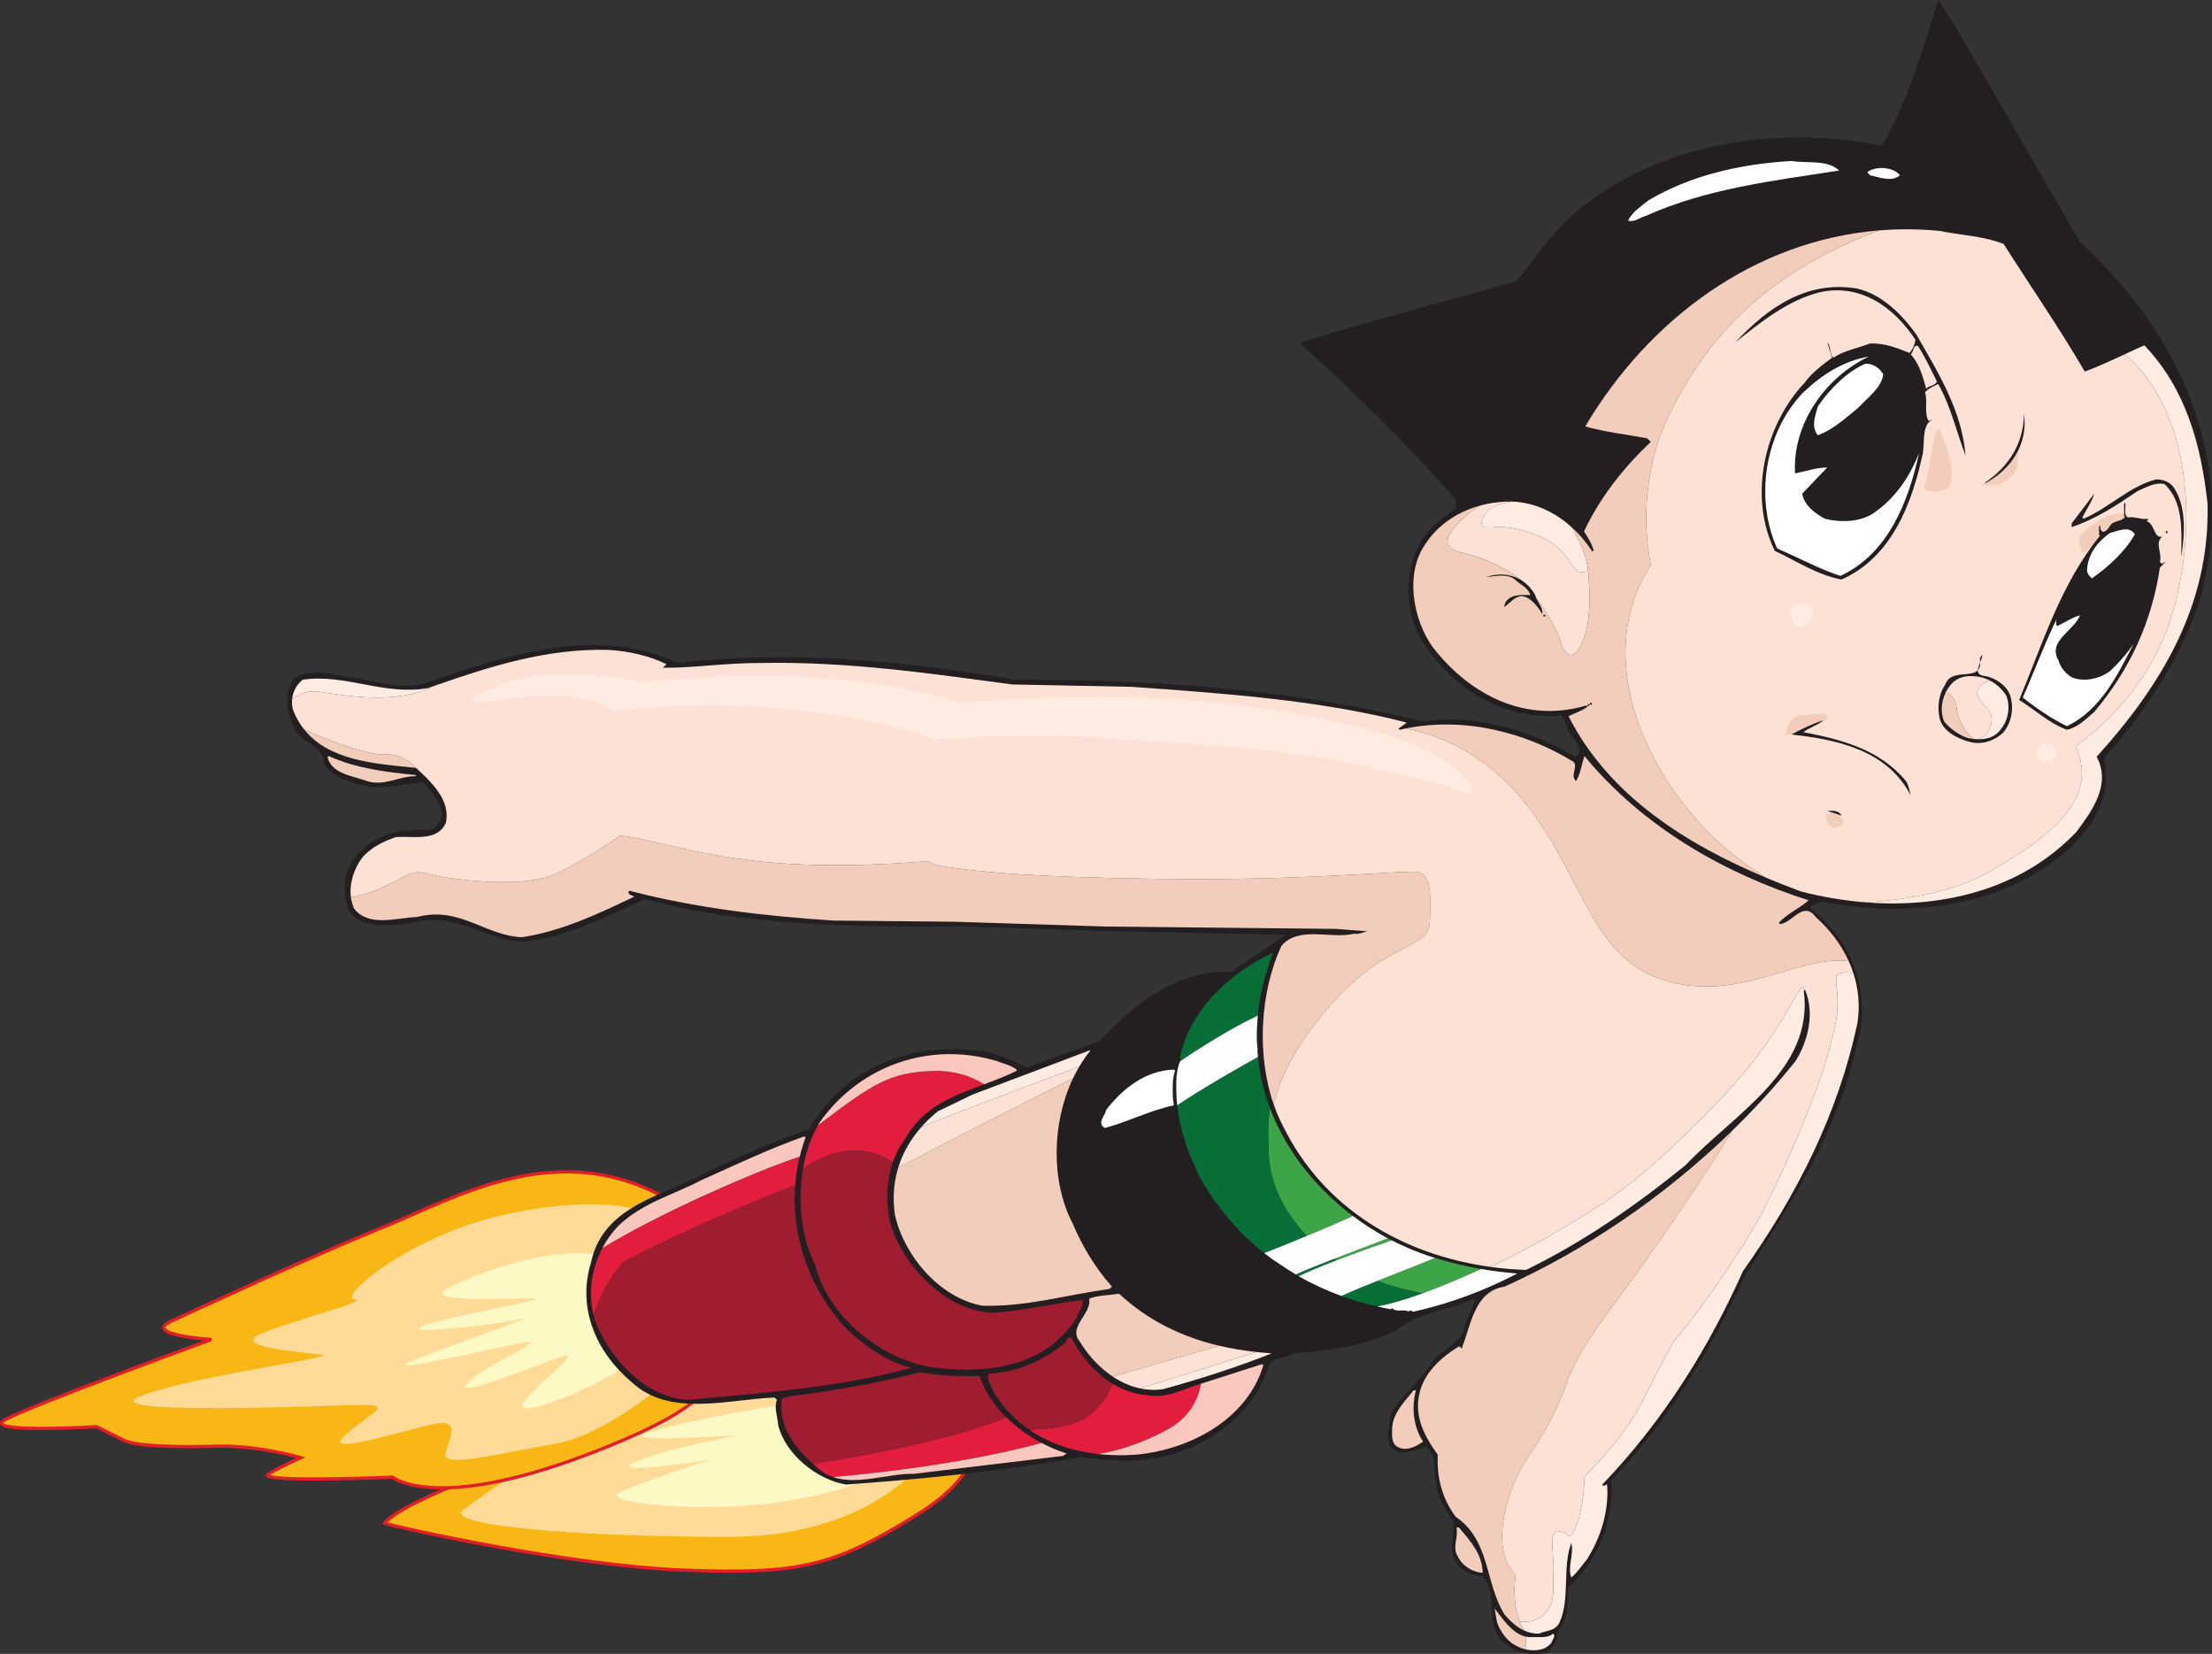 <?xml version="1.0" encoding="UTF-8"?>
<svg xmlns="http://www.w3.org/2000/svg" xmlns:xlink="http://www.w3.org/1999/xlink" width="341.98pt" height="255.65pt" viewBox="0 0 341.98 255.65" version="1.1">
<rect x="0" y="0" width="341.98" height="255.65" fill="#333333" stroke="none"/>
<defs>
<clipPath id="clip1">
  <path d="M 44 0 L 341.98 0 L 341.98 255.648 L 44 255.648 Z M 44 0 "/>
</clipPath>
<clipPath id="clip2">
  <path d="M 288 53 L 341.98 53 L 341.98 140 L 288 140 Z M 288 53 "/>
</clipPath>
<clipPath id="clip3">
  <path d="M 235 252 L 241 252 L 241 255.648 L 235 255.648 Z M 235 252 "/>
</clipPath>
</defs>
<g id="surface1">
<path style=" stroke:none;fill-rule:nonzero;fill:rgb(97.6%,71.799%,8.6%);fill-opacity:1;" d="M 149.73 221.598 C 149.73 221.598 153.812 226.738 141.395 234.367 C 128.98 241.992 123.84 243.41 105.75 242.699 C 87.66 241.992 60.883 235.961 59.465 235.43 C 59.465 235.43 60.707 233.477 70.281 229.578 C 70.281 229.578 58.93 229.93 58.754 226.207 C 58.754 226.207 139.977 179.211 145.297 213.438 C 145.297 213.438 149.199 220.711 149.73 221.598 "/>
<path style="fill:none;stroke-width:5.072;stroke-linecap:butt;stroke-linejoin:miter;stroke:rgb(88.599%,12.199%,14.899%);stroke-opacity:1;stroke-miterlimit:4;" d="M 1497.305 340.523 C 1497.305 340.523 1538.125 289.117 1413.945 212.828 C 1289.805 136.578 1238.398 122.398 1057.5 129.508 C 876.602 136.578 608.828 196.891 594.648 202.203 C 594.648 202.203 607.07 221.734 702.812 260.719 C 702.812 260.719 589.297 257.203 587.539 294.43 C 587.539 294.43 1399.766 764.391 1452.969 422.125 C 1452.969 422.125 1491.992 349.391 1497.305 340.523 Z M 1497.305 340.523 " transform="matrix(0.1,0,0,-0.1,0,255.65)"/>
<path style=" stroke:none;fill-rule:nonzero;fill:rgb(100%,85.899%,59.2%);fill-opacity:1;" d="M 144.059 224.258 C 144.059 224.258 136.074 237.559 112.668 237.559 C 89.258 237.559 67.977 235.785 71.699 233.301 C 75.426 230.816 108.055 205.637 125.789 211.664 C 143.523 217.695 144.059 220.711 144.059 224.258 "/>
<path style=" stroke:none;fill-rule:nonzero;fill:rgb(99.199%,97.6%,77.299%);fill-opacity:1;" d="M 136.965 226.207 C 136.965 226.207 135.898 229.578 122.422 231.883 C 108.941 234.188 94.035 232.238 95.465 230.996 C 96.895 229.754 109.652 225.676 109.652 225.676 C 109.652 225.676 93.336 228.16 98.125 226.031 C 102.914 223.902 114.262 221.773 114.973 221.773 C 115.684 221.773 94.141 223.191 100.211 221.418 C 106.281 219.645 128.098 214.855 133.414 217.164 C 138.734 219.469 138.383 224.078 136.965 226.207 "/>
<path style=" stroke:none;fill-rule:nonzero;fill:rgb(97.6%,71.799%,8.6%);fill-opacity:1;" d="M 109.477 212.551 C 109.477 212.551 112.844 216.629 89.969 225.145 C 67.09 233.656 60.707 228.336 60.707 228.336 C 60.707 228.336 39.07 229.223 41.551 227.805 C 44.035 226.387 46.52 225.32 46.52 225.32 C 46.52 225.32 39.957 223.371 33.57 223.547 C 27.188 223.723 20.98 223.547 19.207 222.66 C 17.434 221.773 14.949 220.531 14.949 220.531 C 14.949 220.531 -2.961 221.598 0.762 219.469 C 4.488 217.34 32.684 207.055 32.684 207.055 C 32.684 207.055 21.867 206.344 26.477 204.219 C 31.09 202.09 47.938 194.285 59.285 189.672 C 70.637 185.062 86.953 175.133 104.508 186.129 C 122.066 197.121 109.477 212.551 109.477 212.551 "/>
<path style="fill:none;stroke-width:5.072;stroke-linecap:butt;stroke-linejoin:miter;stroke:rgb(88.599%,12.199%,14.899%);stroke-opacity:1;stroke-miterlimit:4;" d="M 1094.766 430.992 C 1094.766 430.992 1128.438 390.211 899.688 305.055 C 670.898 219.938 607.07 273.141 607.07 273.141 C 607.07 273.141 390.703 264.273 415.508 278.453 C 440.352 292.633 465.195 303.297 465.195 303.297 C 465.195 303.297 399.57 322.789 335.703 321.031 C 271.875 319.273 209.805 321.031 192.07 329.898 C 174.336 338.766 149.492 351.188 149.492 351.188 C 149.492 351.188 -29.609 340.523 7.617 361.812 C 44.883 383.102 326.836 485.953 326.836 485.953 C 326.836 485.953 218.672 493.062 264.766 514.312 C 310.898 535.602 479.375 613.648 592.852 659.781 C 706.367 705.875 869.531 805.172 1045.078 695.211 C 1220.664 585.289 1094.766 430.992 1094.766 430.992 Z M 1094.766 430.992 " transform="matrix(0.1,0,0,-0.1,0,255.65)"/>
<path style=" stroke:none;fill-rule:nonzero;fill:rgb(100%,85.899%,59.2%);fill-opacity:1;" d="M 104.688 212.199 C 104.688 212.199 94.223 221.773 85.711 223.191 C 77.199 224.609 68.152 227.094 68.863 224.609 C 69.574 222.129 70.992 219.645 67.797 220 C 64.605 220.355 49.887 225.32 53.078 222.129 C 56.273 218.938 61.059 217.164 56.449 217.164 C 51.84 217.164 13.355 218.938 21.867 215.746 C 30.379 212.551 53.078 209.715 49.531 209.359 C 45.984 209.004 35.699 208.117 40.309 206.168 C 44.922 204.219 57.336 201.023 54.852 200.848 C 52.371 200.668 60.527 193.398 72.41 189.32 C 84.293 185.242 120.293 179.566 104.688 212.199 "/>
<path style=" stroke:none;fill-rule:nonzero;fill:rgb(99.199%,97.6%,77.299%);fill-opacity:1;" d="M 100.605 206.879 C 100.055 211.566 80.391 219.469 80.746 217.34 C 81.098 215.211 91.031 208.293 86.773 209.715 C 82.52 211.133 70.281 216.277 72.055 213.969 C 73.828 211.664 84.469 207.055 81.633 207.41 C 78.793 207.762 58.93 212.551 63.188 210.602 C 67.445 208.652 84.293 202.977 80.566 203.863 C 76.844 204.75 61.238 206.523 65.492 204.926 C 69.75 203.332 86.066 200.668 82.164 200.668 C 78.262 200.668 65.492 201.379 69.039 199.25 C 72.586 197.121 103.27 184.355 100.605 206.879 "/>
<g clip-path="url(#clip1)" clip-rule="nonzero">
<path style=" stroke:none;fill-rule:nonzero;fill:rgb(13.699%,12.199%,12.5%);fill-opacity:1;" d="M 321.57 37.418 L 302.402 4.242 L 299.637 0.004 C 297.297 7.727 294.977 15.449 290.977 22.488 C 274.055 19.301 256.398 22.137 243.605 32.809 C 239.754 36.055 237.359 40.055 234.391 43.5 L 210.43 50.137 L 201.215 52.898 L 201.215 53.27 C 209.492 60.715 217.543 68.77 224.992 77.047 L 225.176 78.52 C 223.828 79.625 222.301 80.344 221.121 81.836 C 217.195 86.094 216.844 92.988 219.277 98.059 C 223.773 106.02 232.18 111.438 241.395 110.59 C 241.91 111.125 242.004 111.824 242.316 112.434 C 242.555 114.035 245.395 115.512 243.605 117.039 C 236.656 112.984 228.676 110.312 220.016 111.512 C 200.09 106.59 178.785 105.004 156.797 105.062 C 140.281 102.242 122.219 100.379 104.816 102.48 C 92.062 96.398 77.137 101.648 65.191 105.797 C 61.855 106.387 58.629 105.594 55.605 104.875 C 52.27 104.656 48.273 102.793 45.285 105.062 C 44.031 107.105 44.254 109.98 45.285 112.066 C 46.059 114.922 50.207 115.086 50.078 118.148 C 51.605 120.23 54.039 120.895 56.344 121.465 C 59.461 122.109 62.371 121.098 65.375 120.91 C 66.758 122.402 68.102 123.898 68.324 125.887 C 68.305 126.922 67.457 127.953 66.48 128.285 C 61.93 128.027 57.836 128.91 54.871 132.523 C 53.047 134.809 52.914 138.125 53.949 140.816 C 56.066 143.637 60.344 143.156 63.531 142.66 C 70.113 140.855 74.703 144.965 80.488 145.609 C 87.531 144.965 93.504 141.777 99.656 138.973 C 114.828 143.066 131.801 143.359 148.5 143.215 L 172.645 143.949 L 198.816 144.504 C 196.109 146.293 193.16 148.316 190.34 150.219 C 182.211 149.941 175.613 154.805 170.066 160.906 L 162.277 163.738 C 160.93 164.215 159.781 164.648 158.836 165.02 C 158.727 165.012 158.617 164.996 158.508 164.977 C 157.059 164.109 155.652 163.531 154.406 163.141 C 152.852 162.598 152.219 162.453 150.895 162.383 C 140.355 161.184 130.383 165.238 125.094 174.547 C 119.766 176.316 114.699 178.637 109.609 181 C 103.121 184.758 93.227 186.102 91.363 195.191 C 89.188 202.176 92.176 209.031 97.629 213.621 C 103.512 219.113 112.375 216.332 119.746 216.016 L 120.117 216.387 C 119.617 217.676 120.246 218.965 120.301 220.258 C 121.406 224.809 126.348 228.754 130.809 229.473 C 143.137 228.586 155.301 227.352 167.117 225.234 C 170.379 225.637 173.883 226.023 177.254 225.602 C 185.402 224.68 193.898 219.113 196.238 210.855 C 197.086 209.77 198.781 209.973 199.926 209.199 C 205.547 208.867 210.945 207.961 215.773 205.695 C 219.297 202.746 223.977 202.598 227.941 200.719 L 228.125 200.902 C 227.441 202.691 226.504 204.352 226.098 206.25 C 224.824 207.945 222.504 209.051 221.121 210.855 C 219.629 213.914 215.773 216.016 214.855 219.336 C 214.816 220.828 213.969 223.094 215.59 224.129 C 217.156 224.977 218.965 224.18 220.383 223.574 C 221.012 224.055 221.25 224.68 221.672 225.234 C 221.785 226.539 221.824 227.879 222.008 229.16 C 222.035 229.391 222.078 229.637 222.133 229.891 C 222.266 230.562 222.453 231.211 222.734 231.828 C 223.148 232.836 223.773 233.941 224.691 235.098 C 224.926 236.949 224.086 239.113 224.805 240.898 C 225.617 242.633 227.406 243.57 229.23 243.664 C 231.848 246.594 229.195 251.699 232.914 254.168 C 234.539 255.609 236.844 255.902 239 255.461 C 240.254 254.777 240.879 253.504 240.844 252.145 C 242.539 250.336 242.207 247.699 242.5 245.324 C 247.164 240.973 249.43 235.297 249.137 228.734 C 258.391 219.223 264.637 208.148 269.965 196.848 C 277.242 185.641 284.32 174.344 287.105 161.277 C 289.465 153.203 286.109 145.168 279.73 140.266 C 280.305 139.84 280.949 139.602 281.574 139.344 C 293.961 141.758 307.562 140.484 317.332 133.262 C 322.676 129.352 326.844 123.859 325.258 117.227 C 331.855 109.871 337.016 101.926 340.004 93.078 C 346.16 71.957 337.387 51.812 321.57 37.418 "/>
</g>
<path style=" stroke:none;fill-rule:nonzero;fill:rgb(99.199%,88.199%,83.099%);fill-opacity:1;" d="M 240.672 84.48 C 238.215 82.398 233.863 81.453 231.969 81.453 C 230.078 81.453 227.996 82.211 229.699 79.371 C 230.328 78.32 231.992 77.789 233.84 77.535 C 233.777 77.531 233.715 77.527 233.652 77.523 C 232.008 77.52 230.352 77.73 228.766 78.168 C 227.02 79.266 225.461 80.672 224.59 81.828 C 222.887 84.102 224.023 85.047 226.672 85.613 C 229.32 86.184 232.535 87.695 234.809 89.398 C 237.078 91.102 240.672 96.969 241.242 99.047 C 241.809 101.129 242.941 102.266 244.27 99.996 C 245.594 97.723 245.973 94.316 245.594 88.832 C 245.578 88.59 245.551 88.348 245.516 88.109 C 245.254 88.32 244.965 88.453 244.648 88.453 C 243.133 88.453 243.133 86.562 240.672 84.48 "/>
<path style=" stroke:none;fill-rule:nonzero;fill:rgb(99.599%,92.499%,89%);fill-opacity:1;" d="M 233.84 77.535 C 231.992 77.789 230.328 78.32 229.699 79.371 C 227.996 82.211 230.078 81.453 231.969 81.453 C 233.863 81.453 238.215 82.398 240.672 84.48 C 243.133 86.562 243.133 88.453 244.648 88.453 C 244.965 88.453 245.254 88.32 245.516 88.109 C 245.18 85.555 244.043 83.211 242.977 81.488 C 240.441 79.199 237.293 77.672 233.84 77.535 "/>
<path style=" stroke:none;fill-rule:nonzero;fill:rgb(95.299%,80.399%,73.7%);fill-opacity:1;" d="M 262.434 126.863 C 251.836 114.941 247.484 99.047 255.242 87.316 C 255.242 87.316 252.215 75.395 258.461 63.285 C 263.613 53.289 271.738 42.645 290.492 35.617 C 271.344 37.188 254.988 49.215 245.082 65.914 C 248.16 66.797 251.477 67.148 254.664 67.758 L 255.219 68.309 C 250.867 72.383 247.273 77.082 244.898 82.133 C 245.469 83.094 246.113 83.996 246.371 85.082 L 246.188 85.266 C 245.285 83.879 244.203 82.594 242.977 81.488 C 244.145 83.371 245.398 86 245.594 88.832 C 245.973 94.316 245.594 97.723 244.27 99.996 C 242.941 102.266 241.809 101.129 241.242 99.047 C 240.672 96.969 237.078 91.102 234.809 89.398 C 232.535 87.695 229.32 86.184 226.672 85.613 C 224.023 85.047 222.887 84.102 224.59 81.828 C 225.461 80.672 227.02 79.266 228.766 78.168 C 225.344 79.113 222.238 81.121 220.199 84.344 C 217.195 88.934 218.523 95.848 221.488 100.012 C 227.258 107.457 235.848 111.844 245.266 109.043 L 245.449 109.227 C 244.547 109.91 243.477 110.203 242.5 110.703 C 248.758 123.105 260.969 130.605 273.004 135.656 C 269.422 133.426 265.703 130.539 262.434 126.863 "/>
<path style=" stroke:none;fill-rule:nonzero;fill:rgb(99.199%,88.199%,83.099%);fill-opacity:1;" d="M 320.898 115.32 C 320.898 115.32 330.93 108.887 335.281 96.59 C 339.277 85.293 340.238 64.898 328.496 54.758 C 326.457 55.707 324.418 56.656 322.309 57.438 C 318.422 50.746 313.941 44.293 309.773 37.715 C 306.699 36.48 303.141 36.367 299.82 35.688 C 296.652 35.383 293.535 35.367 290.492 35.617 C 271.738 42.645 263.613 53.289 258.461 63.285 C 252.215 75.395 255.242 87.316 255.242 87.316 C 247.484 99.047 251.836 114.941 262.434 126.863 C 265.703 130.539 269.422 133.426 273.004 135.656 C 274.828 136.426 276.648 137.133 278.441 137.797 C 281.75 138.656 285.176 139.234 288.617 139.496 C 294.707 139.074 302.07 137.879 307.465 134.809 C 318.441 128.566 324.305 122.891 320.898 115.32 "/>
<g clip-path="url(#clip2)" clip-rule="nonzero">
<path style=" stroke:none;fill-rule:nonzero;fill:rgb(99.599%,92.499%,89%);fill-opacity:1;" d="M 341.293 77.895 C 340.316 68.789 337.938 60.09 331.523 53.379 C 330.508 53.824 329.5 54.289 328.496 54.758 C 340.238 64.898 339.277 85.293 335.281 96.59 C 330.93 108.887 320.898 115.32 320.898 115.32 C 324.305 122.891 318.441 128.566 307.465 134.809 C 302.07 137.879 294.707 139.074 288.617 139.496 C 300.531 140.391 312.668 137.402 321.02 128.578 C 323.469 125.301 326.418 121.281 324.152 116.969 C 334.289 105.762 341.66 93.434 341.293 77.895 "/>
</g>
<path style=" stroke:none;fill-rule:nonzero;fill:rgb(95.299%,80.399%,73.7%);fill-opacity:1;" d="M 300.32 67.445 C 299.848 65.555 299.27 66.395 298.875 68.496 C 298.484 70.594 298.09 72.957 297.828 74.137 C 297.566 75.316 296.777 75.973 299.008 75.973 C 301.238 75.973 301.895 74.926 301.762 72.695 C 301.633 70.465 300.453 67.969 300.32 67.445 "/>
<path style=" stroke:none;fill-rule:nonzero;fill:rgb(95.299%,80.399%,73.7%);fill-opacity:1;" d="M 311.867 69.02 C 311.867 69.02 312.523 72.168 311.078 73.48 C 309.637 74.793 309.637 75.055 306.355 75.055 C 306.355 75.055 310.688 71.645 311.867 69.02 "/>
<path style=" stroke:none;fill-rule:nonzero;fill:rgb(95.299%,80.399%,73.7%);fill-opacity:1;" d="M 324.594 83.715 C 324.594 83.715 321.969 85.945 321.84 85.289 C 321.707 84.633 321.312 83.715 321.445 83.059 C 321.578 82.402 328.398 76.5 329.711 81.09 C 331.023 85.684 325.383 82.535 324.594 83.715 "/>
<path style=" stroke:none;fill-rule:nonzero;fill:rgb(95.299%,80.399%,73.7%);fill-opacity:1;" d="M 277.621 113.5 L 276.047 113.633 C 276.047 113.633 276.176 110.48 278.934 110.48 C 281.688 110.48 282.605 109.828 282.477 111.141 L 277.621 113.5 "/>
<path style=" stroke:none;fill-rule:nonzero;fill:rgb(95.299%,80.399%,73.7%);fill-opacity:1;" d="M 283.789 125.703 C 283.039 125.453 281.949 125.836 282.344 126.883 C 282.738 127.934 283.656 128.195 284.574 127.672 C 285.492 127.148 284.574 125.965 283.789 125.703 "/>
<path style=" stroke:none;fill-rule:nonzero;fill:rgb(99.599%,92.499%,89%);fill-opacity:1;" d="M 278.672 93.293 C 276.973 93.113 276.441 94.082 276.832 95.395 C 277.227 96.703 278.016 96.969 279.062 96.703 C 280.113 96.441 281.164 93.555 278.672 93.293 "/>
<path style=" stroke:none;fill-rule:nonzero;fill:rgb(99.599%,92.499%,89%);fill-opacity:1;" d="M 317.902 116.387 C 317.902 117.184 317.227 117.832 316.395 117.832 C 315.559 117.832 314.883 117.184 314.883 116.387 C 314.883 115.59 315.559 114.945 316.395 114.945 C 317.227 114.945 317.902 115.59 317.902 116.387 "/>
<path style=" stroke:none;fill-rule:nonzero;fill:rgb(100%,100%,100%);fill-opacity:1;" d="M 284.34 26.359 C 274.074 27.945 263.68 29.195 254.48 33.363 C 253.559 33.602 252.637 34.414 251.715 34.102 C 252.324 32.754 253.762 31.871 254.852 30.969 C 261.449 27.078 268.949 25.363 276.969 24.883 C 279.457 25.289 282.551 24.645 284.34 26.359 "/>
<path style=" stroke:none;fill-rule:nonzero;fill:rgb(100%,100%,100%);fill-opacity:1;" d="M 293.738 27.098 C 292.434 28.203 290.551 27.371 289.133 27.098 C 289.004 26.91 288.691 26.801 288.762 26.543 C 290.203 25.621 292.707 25.805 293.738 27.098 "/>
<path style=" stroke:none;fill-rule:nonzero;fill:rgb(13.699%,12.199%,12.5%);fill-opacity:1;" d="M 289.316 51.426 L 289.133 52.715 L 289.316 51.426 "/>
<path style=" stroke:none;fill-rule:nonzero;fill:rgb(13.699%,12.199%,12.5%);fill-opacity:1;" d="M 298.773 64.859 L 299.27 64.695 C 299.086 64.734 298.922 64.793 298.773 64.859 "/>
<path style=" stroke:none;fill-rule:nonzero;fill:rgb(13.699%,12.199%,12.5%);fill-opacity:1;" d="M 295.398 54.742 C 295.934 54.395 295.637 53.344 296.504 53.453 C 297.664 55.223 298.516 57.121 299.453 58.98 C 299.066 59.738 298.273 59.516 297.793 60.09 C 297.277 58.188 296.742 56.289 295.398 54.742 Z M 299.637 59.352 C 301.609 62.797 302.457 66.723 303.879 70.41 C 303.289 63.406 299.676 57.656 296.32 51.793 C 294.07 48.566 290.828 45.434 287.105 44.605 C 279.383 43.297 273.336 47.5 268.305 52.898 C 272.266 49.746 276.469 46.375 281.391 45.16 C 287.641 43.812 292.801 47.445 296.137 52.531 C 296.008 53.285 295.73 53.969 295.215 54.559 C 293.297 53.785 291.398 53.027 289.133 53.086 C 287.234 53.82 285.152 54.172 283.418 55.297 C 282.828 54.613 283.086 53.582 282.496 52.898 C 282.734 53.691 282.996 54.504 283.234 55.297 C 281.742 56.383 280.027 57.711 278.996 59.164 C 272.691 65.84 270.297 76.844 274.387 85.152 C 277.777 86.738 280.949 88.879 284.707 89.578 C 292.539 86.094 295.602 77.727 297.242 70.227 C 297.617 68.426 297.035 65.672 298.773 64.859 L 298.164 65.062 C 297.426 63.812 298.07 62.004 297.609 60.641 C 298.184 59.977 298.938 59.699 299.637 59.352 "/>
<path style=" stroke:none;fill-rule:nonzero;fill:rgb(100%,100%,100%);fill-opacity:1;" d="M 288.949 55.113 C 282.184 58.281 277.059 65.617 277.52 73.176 C 279.18 72.859 280.727 72.289 282.496 72.254 L 278.625 76.309 C 278.922 78.113 280.617 79.367 282.129 80.18 C 284.836 80.859 288.102 80.695 290.238 78.887 C 293.445 76.527 295.438 73.191 296.688 70.039 C 295.086 77.379 292.008 85.559 284.523 89.023 C 281.152 87.902 278.02 86.188 274.754 84.785 C 271.234 77.008 272.84 66.762 278.809 60.641 C 281.777 57.82 285.078 55.773 288.949 55.113 "/>
<path style=" stroke:none;fill-rule:nonzero;fill:rgb(100%,100%,100%);fill-opacity:1;" d="M 291.16 57.879 C 290.848 59.996 288.781 61.395 287.289 63.035 C 285.281 64.641 283.363 66.465 281.023 67.277 C 279.973 65.82 280.637 64.402 281.023 62.852 C 282.809 60.199 285.539 57.453 288.395 56.219 C 289.555 56.18 290.59 56.844 291.16 57.879 "/>
<path style=" stroke:none;fill-rule:nonzero;fill:rgb(13.699%,12.199%,12.5%);fill-opacity:1;" d="M 307.012 74.648 L 306.824 74.648 C 310.66 72.141 312.891 68.348 312.91 63.961 C 313.57 68.602 310.938 72.547 307.012 74.648 "/>
<path style=" stroke:none;fill-rule:nonzero;fill:rgb(13.699%,12.199%,12.5%);fill-opacity:1;" d="M 336.316 75.754 C 338.012 78.629 337.754 82.738 337.238 86.074 C 337.258 81.965 337.625 77.711 334.656 74.832 C 333.164 74.484 331.746 75.367 330.418 75.938 C 327.191 78.133 323.93 80.27 320.281 81.469 L 320.281 80.914 L 323.781 76.309 C 323.379 77.617 322.547 78.758 321.941 79.992 L 322.125 80.18 C 326.031 78.535 329.219 75.145 333.367 74.098 C 334.566 74.113 335.746 74.594 336.316 75.754 "/>
<path style=" stroke:none;fill-rule:nonzero;fill:rgb(13.699%,12.199%,12.5%);fill-opacity:1;" d="M 328.941 79.992 C 330.105 79.773 331.137 80.398 332.078 80.18 C 332.133 80.344 332.004 80.438 331.895 80.547 C 333.238 81.117 332.941 83.258 334.289 82.941 C 333.055 83.992 334.324 85.41 333.922 86.812 C 334.215 87.402 334.492 86.926 334.84 86.812 L 333.922 87.734 C 332.684 96.066 329.312 103.492 323.781 110.035 C 322.457 111.16 321.203 112.469 319.543 112.801 C 316.852 111.809 314.621 109.742 312.172 108.195 C 315.801 99.477 318.586 90.262 324.703 82.758 L 324.52 82.758 L 324.52 81.285 L 324.703 81.285 C 324.668 81.672 324.742 81.984 325.074 82.203 C 326.051 82.188 326.031 80.953 326.914 80.73 C 327.469 80.418 328.188 80.512 328.574 79.809 L 328.391 79.809 L 328.391 77.781 L 328.574 77.781 C 328.703 78.52 328.262 79.477 328.941 79.992 "/>
<path style=" stroke:none;fill-rule:nonzero;fill:rgb(100%,100%,100%);fill-opacity:1;" d="M 330.051 82.574 C 328.629 85.172 325.867 87.715 323.414 89.395 C 323.102 89.098 322.531 88.582 322.676 87.922 C 322.844 85.652 324.262 83.754 326.18 82.391 C 327.34 82.133 329.109 81.156 330.051 82.574 "/>
<path style=" stroke:none;fill-rule:nonzero;fill:rgb(13.699%,12.199%,12.5%);fill-opacity:1;" d="M 334.84 82.391 L 335.117 82.391 L 335.117 82.113 L 334.84 82.113 L 334.84 82.391 "/>
<path style=" stroke:none;fill-rule:nonzero;fill:rgb(13.699%,12.199%,12.5%);fill-opacity:1;" d="M 237.34 91.973 C 237.562 93.023 238.559 93.742 238.445 94.922 C 237.781 93.836 236.676 92.285 235.312 92.156 C 234.152 92.121 233.359 93.375 232.547 93.816 C 232.492 94.223 232.602 93.117 232.914 92.895 C 233.801 91.77 235.48 91.992 236.602 91.973 C 236.16 90.723 235.129 90.465 234.207 89.578 C 233.082 88.621 231.148 89.062 229.781 89.211 C 232.66 88.176 235.773 89.137 237.34 91.973 "/>
<path style=" stroke:none;fill-rule:nonzero;fill:rgb(100%,100%,100%);fill-opacity:1;" d="M 321.57 95.105 C 320.668 97.523 316.484 99.051 318.254 102.109 C 318.547 103.145 319.324 104.102 320.281 104.691 C 322.254 105.484 324.559 104.914 326.18 103.77 C 327.617 102.426 328.832 101.023 329.863 99.531 C 327.449 104.195 324.816 109.742 319.543 112.25 C 317.148 111.07 314.898 109.539 312.723 107.824 C 314.551 103.715 316.133 99.363 318.07 95.477 C 317.848 95.77 317.902 96.195 317.887 96.582 L 318.07 96.766 C 319.23 96.215 320.336 95.457 321.57 95.105 "/>
<path style=" stroke:none;fill-rule:nonzero;fill:rgb(13.699%,12.199%,12.5%);fill-opacity:1;" d="M 238.629 95.289 L 238.906 95.289 L 238.906 95.016 L 238.629 95.016 L 238.629 95.289 "/>
<path style=" stroke:none;fill-rule:nonzero;fill:rgb(13.699%,12.199%,12.5%);fill-opacity:1;" d="M 307.012 104.508 C 308.484 104.84 310.016 105.797 310.695 107.273 C 311.453 109.316 311.027 111.77 309.59 113.355 C 308.191 114.535 306.348 115.215 304.43 114.645 C 302.57 114.164 300.172 112.949 299.82 110.773 C 299.508 109.098 299.785 107.18 300.742 105.797 C 301.848 102.793 306.754 105.852 306.09 101.742 L 306.457 101.191 C 306.531 102.332 304.559 104.359 307.012 104.508 "/>
<path style=" stroke:none;fill-rule:nonzero;fill:rgb(13.699%,12.199%,12.5%);fill-opacity:1;" d="M 245.816 108.93 L 246.094 108.93 L 246.094 108.652 L 245.816 108.652 L 245.816 108.93 "/>
<path style=" stroke:none;fill-rule:nonzero;fill:rgb(13.699%,12.199%,12.5%);fill-opacity:1;" d="M 245.449 109.113 L 245.727 109.113 L 245.727 108.84 L 245.449 108.84 L 245.449 109.113 "/>
<path style=" stroke:none;fill-rule:nonzero;fill:rgb(13.699%,12.199%,12.5%);fill-opacity:1;" d="M 278.809 113.172 C 284.672 114.312 290.551 115.789 294.66 120.727 C 295.086 121.391 295.195 122.184 295.398 122.938 C 291.805 115.988 284.082 114.312 276.969 113.539 C 278.426 112.727 280.211 111.859 281.945 111.328 C 280.984 112.137 279.66 112.469 278.809 113.172 "/>
<path style=" stroke:none;fill-rule:nonzero;fill:rgb(95.299%,80.399%,73.7%);fill-opacity:1;" d="M 64.27 119.805 L 64.27 119.988 C 61.633 119.953 59.461 121.594 56.715 120.727 C 54.52 119.914 51.293 119.641 50.629 117.039 L 50.816 116.855 C 54.926 118.754 59.57 119.324 64.27 119.805 "/>
<path style=" stroke:none;fill-rule:nonzero;fill:rgb(13.699%,12.199%,12.5%);fill-opacity:1;" d="M 284.707 126.07 L 282.496 125.336 C 283.344 125.281 284.359 125.297 284.707 126.07 "/>
<path style=" stroke:none;fill-rule:nonzero;fill:rgb(100%,100%,100%);fill-opacity:1;" d="M 181.676 165.516 C 181.234 166.844 181.309 167.691 181.309 169.203 C 181.32 169.941 181.469 170.613 181.492 170.859 C 177.77 171.633 174.453 173.387 170.805 174.363 C 169.512 173.57 170.875 172.5 170.988 171.598 C 173.621 168.168 177.18 165.461 181.492 165.332 L 181.676 165.516 "/>
<path style=" stroke:none;fill-rule:nonzero;fill:rgb(95.299%,80.399%,73.7%);fill-opacity:1;" d="M 218.91 214.91 C 218.172 217.547 218.539 220.645 220.016 222.836 C 218.891 223.629 217.305 224.441 215.961 223.574 C 215.168 223.094 215.188 221.969 215.223 220.992 C 215.223 218.504 217.156 216.664 218.539 214.91 L 218.91 214.91 "/>
<path style=" stroke:none;fill-rule:nonzero;fill:rgb(95.299%,80.399%,73.7%);fill-opacity:1;" d="M 225.543 236.105 C 227.367 238.207 229.176 240.293 229.23 243.113 C 227.625 243.035 226.059 242.043 225.359 240.531 C 224.477 239.168 225.508 237.691 225.176 236.105 L 225.543 236.105 "/>
<path style=" stroke:none;fill-rule:nonzero;fill:rgb(97.6%,78%,74.5%);fill-opacity:1;" d="M 124.539 175.836 L 124.355 175.652 C 118.883 177.586 113.629 180.094 108.32 182.473 C 104.043 184.723 99.344 185.898 95.602 189.477 C 94.609 190.508 93.77 191.688 93.105 192.965 C 102.426 187.266 117.434 180.836 123.629 178.809 C 123.875 177.809 124.176 176.816 124.539 175.836 "/>
<path style=" stroke:none;fill-rule:nonzero;fill:rgb(89%,11.4%,23.9%);fill-opacity:1;" d="M 122.938 183.207 C 123.051 181.73 123.273 180.262 123.629 178.809 C 117.434 180.836 102.426 187.266 93.105 192.965 C 91.441 196.152 90.891 199.93 91.805 203.418 C 92.637 200.703 94.055 197.465 96.457 195.066 C 96.457 195.066 104.758 190.363 122.938 183.207 "/>
<path style=" stroke:none;fill-rule:nonzero;fill:rgb(62.399%,10.999%,19.199%);fill-opacity:1;" d="M 131.176 205.695 C 125.434 199.84 122.312 191.488 122.938 183.207 C 104.758 190.363 96.457 195.066 96.457 195.066 C 94.055 197.465 92.637 200.703 91.805 203.418 C 91.977 204.066 92.195 204.707 92.469 205.328 C 95.07 210.746 100.008 215.98 106.293 216.387 C 118.07 215.281 129.961 214.453 140.945 211.41 C 137.238 210.582 134.016 208.219 131.176 205.695 "/>
<path style=" stroke:none;fill-rule:nonzero;fill:rgb(89%,11.4%,23.9%);fill-opacity:1;" d="M 138.027 179.668 C 138.465 178.391 139.066 177.207 139.84 176.207 C 142.574 171.098 147.41 169.367 152.16 167.602 C 150.012 166.25 147.324 165.441 144.285 165.539 C 137.484 165.754 134.914 167.543 126.453 173.945 C 125.324 175.922 124.555 178.23 124.137 180.66 C 130.742 176.168 135.598 178.023 138.027 179.668 "/>
<path style=" stroke:none;fill-rule:nonzero;fill:rgb(62.399%,10.999%,19.199%);fill-opacity:1;" d="M 167.301 200.902 C 162.746 201.586 158.324 202.523 153.66 202.93 C 147.23 202.766 141.461 197.457 138.73 191.871 C 136.926 188.453 136.691 183.598 138.027 179.668 C 135.598 178.023 130.742 176.168 124.137 180.66 C 123.266 185.734 123.918 191.34 126.016 195.559 C 128.023 203.316 135.691 209.695 143.34 211.227 C 152.02 212.551 161.734 211.52 166.562 203.484 C 166.805 202.617 167.613 201.77 167.301 200.902 "/>
<path style=" stroke:none;fill-rule:nonzero;fill:rgb(97.6%,78%,74.5%);fill-opacity:1;" d="M 152.16 167.602 C 153.871 166.965 155.574 166.32 157.164 165.516 L 157.164 165.332 C 156.297 164.629 155.191 164.465 154.215 164.039 C 143.84 160.906 133.055 164.609 126.75 173.441 C 126.648 173.605 126.551 173.777 126.453 173.945 C 134.914 167.543 137.484 165.754 144.285 165.539 C 147.324 165.441 150.012 166.25 152.16 167.602 "/>
<path style=" stroke:none;fill-rule:nonzero;fill:rgb(99.599%,92.499%,89%);fill-opacity:1;" d="M 168.59 162.379 L 168.406 162.379 L 150.344 169.195 L 145 171.777 C 144.07 172.527 143.223 173.332 142.465 174.188 C 151.035 170.73 162.844 166.355 166.848 164.883 C 167.371 163.996 167.953 163.152 168.59 162.379 "/>
<path style=" stroke:none;fill-rule:nonzero;fill:rgb(95.299%,80.399%,73.7%);fill-opacity:1;" d="M 165.824 189.102 C 162.441 182.57 162.621 173.578 165.871 166.715 C 160.594 169.262 143.605 178.008 138.879 180.445 C 138.172 182.727 137.973 185.199 138.363 187.812 C 139.766 194.098 145.258 200.602 151.816 201.82 C 158.621 202.059 164.961 200.105 171.539 199.238 L 171.906 198.871 C 169.328 195.996 167.301 192.586 165.824 189.102 "/>
<path style=" stroke:none;fill-rule:nonzero;fill:rgb(99.199%,88.199%,83.099%);fill-opacity:1;" d="M 166.848 164.883 C 162.844 166.355 151.035 170.73 142.465 174.188 C 140.809 176.055 139.59 178.156 138.879 180.445 C 143.605 178.008 160.594 169.262 165.871 166.715 C 166.168 166.086 166.496 165.473 166.848 164.883 "/>
<path style=" stroke:none;fill-rule:nonzero;fill:rgb(99.599%,92.499%,89%);fill-opacity:1;" d="M 194.246 208.988 L 176.262 214.613 C 177.414 214.855 178.609 214.91 179.836 214.723 C 185.531 213.156 191.297 211.312 196.605 209.191 C 195.812 209.141 195.027 209.07 194.246 208.988 "/>
<path style=" stroke:none;fill-rule:nonzero;fill:rgb(95.299%,80.399%,73.7%);fill-opacity:1;" d="M 173.016 199.977 C 171.484 200.215 169.824 200.199 168.406 200.715 L 168.406 201.453 C 168.109 203.496 165.219 205.379 166.934 207.348 C 168.156 209.41 169.918 211.375 172.016 212.773 L 188.512 208.023 C 182.789 206.676 177.547 204.18 173.016 199.977 "/>
<path style=" stroke:none;fill-rule:nonzero;fill:rgb(99.199%,88.199%,83.099%);fill-opacity:1;" d="M 188.512 208.023 L 172.016 212.773 C 173.316 213.641 174.75 214.293 176.262 214.613 L 194.246 208.988 C 192.289 208.773 190.375 208.461 188.512 208.023 "/>
<path style=" stroke:none;fill-rule:nonzero;fill:rgb(89%,11.4%,23.9%);fill-opacity:1;" d="M 185.664 213.891 L 185.363 213.984 C 182.746 214.758 180.441 216.234 177.254 215.645 C 175.355 215.5 173.578 214.852 171.98 213.871 C 171.457 215.375 170.445 217.035 168.594 218.613 C 166.176 220.672 161.297 220.961 159.109 220.98 C 162.223 223.129 165.902 224.328 169.781 224.758 C 172.855 224.262 176.926 222.988 180.711 220.848 C 184.324 218.805 185.367 215.719 185.664 213.891 "/>
<path style=" stroke:none;fill-rule:nonzero;fill:rgb(62.399%,10.999%,19.199%);fill-opacity:1;" d="M 171.98 213.871 C 169.277 212.207 167.078 209.586 165.641 206.797 C 164.961 206.539 164.996 207.203 164.719 207.535 C 161.402 210.242 157.422 212.105 152.926 212.328 C 152.277 213.082 153.293 214.039 153.477 214.906 C 154.98 217.457 156.902 219.457 159.109 220.98 C 161.297 220.961 166.176 220.672 168.594 218.613 C 170.445 217.035 171.457 215.375 171.98 213.871 "/>
<path style=" stroke:none;fill-rule:nonzero;fill:rgb(97.6%,78%,74.5%);fill-opacity:1;" d="M 195.133 210.852 L 185.664 213.891 C 185.367 215.719 184.324 218.805 180.711 220.848 C 176.926 222.988 172.855 224.262 169.781 224.758 C 171.688 224.969 173.637 224.996 175.594 224.859 C 183.777 224.121 192.789 219.516 195.316 211.035 L 195.133 210.852 "/>
<path style=" stroke:none;fill-rule:nonzero;fill:rgb(62.399%,10.999%,19.199%);fill-opacity:1;" d="M 151.449 212.695 C 148.262 212.785 145.203 212.602 142.234 212.141 C 136.574 213.523 130.789 214.629 124.91 215.461 C 123.562 215.699 122.09 215.68 120.855 216.195 C 120.312 220.426 122.805 223.711 125.719 226.285 C 130.477 225.539 146.531 222.84 155.609 219.121 C 153.742 217.289 152.25 215.121 151.449 212.695 "/>
<path style=" stroke:none;fill-rule:nonzero;fill:rgb(89%,11.4%,23.9%);fill-opacity:1;" d="M 155.609 219.121 C 146.531 222.84 130.477 225.539 125.719 226.285 C 125.879 226.426 126.039 226.566 126.199 226.703 C 126.988 227.48 127.863 227.992 128.793 228.312 C 147.738 226.641 159.188 223.566 161.031 223.043 C 159.078 222.012 157.207 220.691 155.609 219.121 "/>
<path style=" stroke:none;fill-rule:nonzero;fill:rgb(97.6%,78%,74.5%);fill-opacity:1;" d="M 161.031 223.043 C 159.188 223.566 147.738 226.641 128.793 228.312 C 132.598 229.621 137.359 227.734 141.312 227.809 L 164.352 225.043 L 164.902 224.676 C 163.617 224.266 162.309 223.715 161.031 223.043 "/>
<path style=" stroke:none;fill-rule:nonzero;fill:rgb(3.499%,43.1%,21.999%);fill-opacity:1;" d="M 196.789 147.27 C 190.102 150.418 183.945 156.078 182.414 163.488 L 182.598 163.672 C 182.539 163.797 182.488 163.922 182.438 164.047 C 184.996 162.32 190.055 159.043 194.461 156.984 C 194.742 153.574 195.672 150.332 196.789 147.27 "/>
<path style=" stroke:none;fill-rule:nonzero;fill:rgb(23.9%,64.699%,28.2%);fill-opacity:1;" d="M 217.848 199.461 C 218.574 199.621 219.27 199.773 219.93 199.922 C 222.434 199.012 225.402 197.785 228.965 196.152 C 226.539 195.734 224.18 195.164 221.875 194.445 C 219.457 195.434 216.074 196.734 212.922 197.996 C 214.473 198.582 216.113 199.078 217.848 199.461 "/>
<path style=" stroke:none;fill-rule:nonzero;fill:rgb(23.9%,64.699%,28.2%);fill-opacity:1;" d="M 206.633 194.809 C 208.836 193.961 211.629 192.945 215.16 191.723 C 214.961 191.617 214.758 191.512 214.555 191.406 C 212.211 192.324 209.121 193.477 206.281 194.574 C 206.398 194.652 206.516 194.73 206.633 194.809 "/>
<path style=" stroke:none;fill-rule:nonzero;fill:rgb(23.9%,64.699%,28.2%);fill-opacity:1;" d="M 196.164 178.582 C 196.363 182.875 198.422 187.301 202.047 191.035 C 204.516 190.012 207.105 188.906 209.156 187.957 C 203.477 183.684 198.867 177.945 196.367 171.367 C 196.082 172.609 195.977 174.512 196.164 178.582 "/>
<path style=" stroke:none;fill-rule:nonzero;fill:rgb(3.499%,43.1%,21.999%);fill-opacity:1;" d="M 217.848 199.461 C 216.113 199.078 214.473 198.582 212.922 197.996 C 210.859 198.82 208.895 199.629 207.359 200.316 C 209.18 200.977 211.047 201.516 212.957 201.949 C 214.77 201.605 217.035 200.973 219.93 199.922 C 219.27 199.773 218.574 199.621 217.848 199.461 "/>
<path style=" stroke:none;fill-rule:nonzero;fill:rgb(3.499%,43.1%,21.999%);fill-opacity:1;" d="M 206.281 194.574 C 203.945 195.473 201.777 196.336 200.328 196.996 C 200.48 197.09 200.637 197.18 200.789 197.27 C 202.004 196.676 203.848 195.879 206.633 194.809 C 206.516 194.73 206.398 194.652 206.281 194.574 "/>
<path style=" stroke:none;fill-rule:nonzero;fill:rgb(3.499%,43.1%,21.999%);fill-opacity:1;" d="M 196.164 178.582 C 195.977 174.512 196.082 172.609 196.367 171.367 C 195.398 168.816 194.75 166.141 194.477 163.375 C 191.703 164.922 185.816 168.266 181.996 170.848 C 182.426 174.789 183.832 178.59 185.547 182.105 C 188.059 186.457 191.438 190.566 195.453 193.703 C 197.012 193.086 199.465 192.105 202.047 191.035 C 198.422 187.301 196.363 182.875 196.164 178.582 "/>
<path style=" stroke:none;fill-rule:nonzero;fill:rgb(100%,100%,100%);fill-opacity:1;" d="M 228.965 196.152 C 225.402 197.785 222.434 199.012 219.93 199.922 C 217.035 200.973 214.77 201.605 212.957 201.949 C 213.645 202.105 214.34 202.25 215.039 202.379 L 215.223 202.195 C 215.848 202.93 217.047 202.285 217.801 202.746 C 218.004 202.305 218.281 202.785 218.539 202.746 C 220.672 202.273 222.777 201.684 224.84 200.996 C 228.234 199.859 231.512 198.457 234.574 196.848 C 232.672 196.703 230.801 196.469 228.965 196.152 "/>
<path style=" stroke:none;fill-rule:nonzero;fill:rgb(100%,100%,100%);fill-opacity:1;" d="M 194.461 156.984 C 190.055 159.043 184.996 162.32 182.438 164.047 C 181.812 165.625 181.828 167.141 181.863 168.832 C 181.875 169.508 181.922 170.18 181.996 170.848 C 185.816 168.266 191.703 164.922 194.477 163.375 C 194.445 163.043 194.414 162.715 194.395 162.383 L 194.438 162.223 C 194.199 160.445 194.32 158.68 194.461 156.984 "/>
<path style=" stroke:none;fill-rule:nonzero;fill:rgb(100%,100%,100%);fill-opacity:1;" d="M 220.75 194.086 C 218.844 193.449 216.973 192.652 215.16 191.723 C 211.629 192.945 208.836 193.961 206.633 194.809 C 203.848 195.879 202.004 196.676 200.789 197.27 C 202.898 198.484 205.09 199.492 207.359 200.316 C 208.895 199.629 210.859 198.82 212.922 197.996 C 216.074 196.734 219.457 195.434 221.875 194.445 C 221.5 194.328 221.125 194.211 220.75 194.086 "/>
<path style=" stroke:none;fill-rule:nonzero;fill:rgb(100%,100%,100%);fill-opacity:1;" d="M 214.555 191.406 C 212.68 190.398 210.871 189.246 209.156 187.957 C 207.105 188.906 204.516 190.012 202.047 191.035 C 199.465 192.105 197.012 193.086 195.453 193.703 C 196.301 194.367 197.18 194.988 198.082 195.559 C 198.816 196.066 199.566 196.543 200.328 196.996 C 201.777 196.336 203.945 195.473 206.281 194.574 C 209.121 193.477 212.211 192.324 214.555 191.406 "/>
<path style=" stroke:none;fill-rule:nonzero;fill:rgb(95.299%,80.399%,73.7%);fill-opacity:1;" d="M 231.074 248.641 C 231.277 249.785 231.348 250.98 231.996 251.957 C 232.832 253.527 234.289 254.625 235.961 254.973 C 235.957 254.094 235.922 253.449 235.875 252.977 C 233.727 252.488 232.305 250.152 231.074 248.641 "/>
<g clip-path="url(#clip3)" clip-rule="nonzero">
<path style=" stroke:none;fill-rule:nonzero;fill:rgb(99.599%,92.499%,89%);fill-opacity:1;" d="M 240.105 252.512 C 239.203 253.324 237.82 252.973 236.602 253.062 C 236.352 253.059 236.109 253.027 235.875 252.977 C 235.922 253.449 235.957 254.094 235.961 254.973 C 236.348 255.055 236.75 255.094 237.156 255.09 C 238.242 255.055 239.238 254.816 239.922 253.801 C 239.977 253.379 240.602 252.934 240.105 252.512 "/>
</g>
<path style=" stroke:none;fill-rule:nonzero;fill:rgb(99.599%,92.499%,89%);fill-opacity:1;" d="M 284.059 150.672 C 283.457 151.121 284.508 153.828 283.906 157.438 C 283.305 161.043 281.652 167.207 277.145 177.426 C 272.637 187.648 271.281 189.75 266.922 196.363 C 262.566 202.977 258.656 207.488 258.656 207.488 C 258.656 207.488 257.305 209.891 254.148 216.203 C 250.992 222.516 244.98 228.227 244.98 228.227 C 244.68 236.195 242.574 237.547 242.574 237.547 C 242.574 237.547 241.824 236.496 240.621 236.793 C 239.418 237.094 240.32 240.551 240.168 243.258 C 240.02 245.961 240.621 247.617 238.664 249.57 C 237.543 250.691 236.027 250.773 234.938 250.637 C 235.137 251.164 235.363 251.625 235.598 252.02 C 236.316 252.355 237.098 252.547 237.949 252.512 C 239.02 251.996 240.363 252.18 241.082 250.852 C 242.797 247.184 241.488 242.281 242.926 238.504 C 243.371 240.234 242.301 242.191 242.926 243.848 C 243.922 243 244.531 242.004 245.324 241.082 C 247.48 237.672 248.789 233.527 248.457 229.473 C 248.199 229.434 247.922 229.914 247.719 229.473 C 257.32 219.445 264.18 208.293 269.469 196.48 C 277.816 184.723 284.195 172.133 287.16 158.145 C 287.578 155.461 287.328 152.859 286.539 150.426 C 285.355 150.176 284.426 150.395 284.059 150.672 "/>
<path style=" stroke:none;fill-rule:nonzero;fill:rgb(99.599%,92.499%,89%);fill-opacity:1;" d="M 271.883 162.996 C 267.523 168.859 255.652 181.031 247.383 186.293 C 241.559 190 235.73 193.332 230.379 195.82 C 232.211 196.078 234.062 196.234 235.922 196.297 C 244.641 192.055 252.789 186.453 260.621 180.078 C 267.992 172.262 280.508 165.367 278.867 153.168 L 279.008 153.023 C 278.941 152.863 278.871 152.727 278.797 152.625 C 278.348 152.023 276.242 157.137 271.883 162.996 "/>
<path style=" stroke:none;fill-rule:nonzero;fill:rgb(95.299%,80.399%,73.7%);fill-opacity:1;" d="M 234.309 243.406 C 234.309 243.406 231.301 241.152 232.504 234.539 C 233.707 227.926 236.562 225.07 238.664 221.465 C 240.773 217.855 242.273 213.648 242.273 213.648 C 242.273 213.648 243.328 209.742 249.488 201.625 C 255.164 194.148 264.926 179.781 267.719 174.863 C 257.301 184.98 245.098 193.25 232.605 198.875 C 227.906 199.578 227.406 204.941 225.969 208.461 L 225.602 208.094 C 222.949 209.676 220.293 212.074 219.52 215.098 C 218.504 218.91 220.258 222.062 222.285 224.863 C 222.098 228.512 223.02 231.703 225.047 234.449 C 230.449 238.117 229.562 244.75 232.605 249.562 C 233.449 250.551 234.438 251.48 235.598 252.02 C 234.617 250.367 233.801 247.668 234.309 243.406 "/>
<path style=" stroke:none;fill-rule:nonzero;fill:rgb(95.299%,80.399%,73.7%);fill-opacity:1;" d="M 243.328 136.395 C 247.535 144.512 250.691 150.223 259.258 152.023 C 267.824 153.828 274.738 149.922 281.504 148.719 C 283.098 148.434 284.539 148.422 285.816 148.562 C 284.66 146.016 282.906 143.703 280.711 141.738 C 278.793 139.141 277.098 142.68 275.18 142.844 L 274.996 142.66 C 276.25 141.223 278.277 140.395 279.605 139.16 C 266.684 135.047 254.039 127.898 244.953 116.855 C 244.531 118.148 244.363 119.547 243.664 120.727 C 242.707 119.859 243.977 118.59 243.297 117.777 C 235.875 113.203 226.473 110.777 217.355 112.594 C 232.785 115.766 239.16 128.359 243.328 136.395 "/>
<path style=" stroke:none;fill-rule:nonzero;fill:rgb(95.299%,80.399%,73.7%);fill-opacity:1;" d="M 64.293 118.695 C 63.438 117.777 62.418 117.129 61.461 116.855 C 59.359 116.254 59.809 117.305 54.098 115.504 C 51.07 114.547 48.633 113.504 47.012 112.738 C 50.902 117.633 58.102 118.066 64.293 118.695 "/>
<path style=" stroke:none;fill-rule:nonzero;fill:rgb(95.299%,80.399%,73.7%);fill-opacity:1;" d="M 216.121 147.066 C 220.93 144.66 221.082 144.211 221.082 141.352 C 221.082 138.5 221.531 134.742 218.527 134.742 C 215.52 134.742 207.254 135.492 194.328 135.793 C 181.402 136.094 162.465 135.641 154.199 134.891 C 145.93 134.141 143.977 133.688 143.676 133.086 C 143.676 133.086 131.504 134.289 119.93 133.387 C 108.355 132.488 99.941 129.48 95.883 129.18 C 95.883 129.18 90.469 132.938 85.961 135.043 C 81.453 137.145 72.887 136.242 68.977 135.641 C 65.07 135.043 64.918 134.141 62.215 135.641 C 60.508 136.59 57.191 138.254 54.254 138.715 C 54.336 139.305 54.492 139.887 54.742 140.449 C 57.027 143.359 61.25 141.867 64.512 141.738 C 71.074 140.023 74.98 144.652 80.73 144.871 C 86.961 143.895 92.508 141.242 98.055 138.605 C 97.742 138.367 97.172 138.383 97.137 137.867 L 97.32 137.684 C 107.363 140.32 117.98 141.59 128.836 142.293 L 147.637 142.477 L 170.859 143.215 L 206.434 143.582 L 211.41 143.949 C 210.727 144.078 210.176 144.465 209.383 144.32 C 205.75 145.203 200.867 143.066 198.137 146.164 C 194.824 153.223 194.238 162.969 196.895 170.66 C 197.746 167.449 199.301 163.785 202.145 159.84 C 206.805 153.379 211.312 149.469 216.121 147.066 "/>
<path style=" stroke:none;fill-rule:nonzero;fill:rgb(99.599%,92.499%,89%);fill-opacity:1;" d="M 49.438 106.934 C 53.547 107.539 61.254 109.02 67.238 105.98 C 66.883 106.102 66.527 106.227 66.172 106.352 C 59.496 107.586 53.379 104.102 46.816 105.062 C 45.887 105.77 45.285 106.875 45.164 108.078 C 46.172 107.238 47.559 106.66 49.438 106.934 "/>
<path style=" stroke:none;fill-rule:nonzero;fill:rgb(99.199%,88.199%,83.099%);fill-opacity:1;" d="M 284.059 150.672 C 284.426 150.395 285.355 150.176 286.539 150.426 C 286.336 149.793 286.09 149.172 285.816 148.562 C 284.539 148.422 283.098 148.434 281.504 148.719 C 274.738 149.922 267.824 153.828 259.258 152.023 C 250.691 150.223 247.535 144.512 243.328 136.395 C 239.16 128.359 232.785 115.766 217.355 112.594 C 217.031 112.656 216.707 112.727 216.387 112.801 L 216.203 112.617 L 217.492 111.695 C 204 108.195 189.219 107.18 174.914 106.164 L 156.484 105.797 C 143.766 104.102 131.121 102.223 117.594 102.48 C 112.453 102.441 107.402 103.254 102.48 103.219 L 103.031 102.664 C 100.414 101.375 97.246 100.637 94.004 100.453 C 84.434 100.223 75.727 103.031 67.238 105.98 C 61.254 109.02 53.547 107.539 49.438 106.934 C 47.559 106.66 46.172 107.238 45.164 108.078 C 45.102 108.66 45.156 109.262 45.344 109.852 C 45.789 110.957 46.352 111.91 47.012 112.738 C 48.633 113.504 51.07 114.547 54.098 115.504 C 59.809 117.305 59.359 116.254 61.461 116.855 C 62.418 117.129 63.438 117.777 64.293 118.695 C 64.305 118.699 64.316 118.699 64.328 118.699 C 66.648 120.875 69.691 123.621 68.934 127.18 C 67.609 130.129 64.016 129.207 61.195 129.391 C 59.312 130.055 57.508 130.883 56.031 132.523 C 54.758 134.207 53.961 136.52 54.254 138.715 C 57.191 138.254 60.508 136.59 62.215 135.641 C 64.918 134.141 65.07 135.043 68.977 135.641 C 72.887 136.242 81.453 137.145 85.961 135.043 C 90.469 132.938 95.883 129.18 95.883 129.18 C 99.941 129.48 108.355 132.488 119.93 133.387 C 131.504 134.289 143.676 133.086 143.676 133.086 C 143.977 133.688 145.93 134.141 154.199 134.891 C 162.465 135.641 181.402 136.094 194.328 135.793 C 207.254 135.492 215.52 134.742 218.527 134.742 C 221.531 134.742 221.082 138.5 221.082 141.352 C 221.082 144.211 220.93 144.66 216.121 147.066 C 211.312 149.469 206.805 153.379 202.145 159.84 C 199.301 163.785 197.746 167.449 196.895 170.66 C 197.297 171.824 197.77 172.941 198.324 173.992 C 204.602 186.859 216.91 193.957 230.379 195.82 C 235.73 193.332 241.559 190 247.383 186.293 C 255.652 181.031 267.523 168.859 271.883 162.996 C 276.242 157.137 278.348 152.023 278.797 152.625 C 278.871 152.727 278.941 152.863 279.008 153.023 L 279.051 152.98 C 280.602 156.594 279.531 160.945 277.578 164.039 C 274.531 167.836 271.227 171.457 267.719 174.863 C 264.926 179.781 255.164 194.148 249.488 201.625 C 243.328 209.742 242.273 213.648 242.273 213.648 C 242.273 213.648 240.773 217.855 238.664 221.465 C 236.562 225.07 233.707 227.926 232.504 234.539 C 231.301 241.152 234.309 243.406 234.309 243.406 C 233.926 246.645 234.301 248.977 234.938 250.637 C 236.027 250.773 237.543 250.691 238.664 249.57 C 240.621 247.617 240.02 245.961 240.168 243.258 C 240.32 240.551 239.418 237.094 240.621 236.793 C 241.824 236.496 242.574 237.547 242.574 237.547 C 242.574 237.547 244.68 236.195 244.98 228.227 C 244.98 228.227 250.992 222.516 254.148 216.203 C 257.305 209.891 258.656 207.488 258.656 207.488 C 258.656 207.488 262.566 202.977 266.922 196.363 C 271.281 189.75 272.637 187.648 277.145 177.426 C 281.652 167.207 283.305 161.043 283.906 157.438 C 284.508 153.828 283.457 151.121 284.059 150.672 "/>
<path style=" stroke:none;fill-rule:nonzero;fill:rgb(99.599%,92.499%,89%);fill-opacity:1;" d="M 94.828 109.941 C 94.828 109.941 103.547 108.738 113.469 109.039 C 123.387 109.34 138.867 111.594 144.277 114.301 C 144.277 114.301 158.105 113.246 169.078 114 C 180.051 114.75 198.234 115.504 209.961 118.207 C 221.684 120.914 223.789 121.363 225.742 122.266 C 227.695 123.168 227.996 122.117 226.645 120.461 C 225.289 118.809 221.383 114.902 209.207 112.195 C 197.035 109.488 181.703 106.184 148.336 108.59 C 148.336 108.59 131.352 102.125 99.34 105.434 C 99.34 105.434 86.262 102.578 78.297 105.582 C 70.332 108.59 72.586 108.891 75.742 108.438 C 78.898 107.988 89.27 105.883 94.828 109.941 "/>
<path style=" stroke:none;fill-rule:nonzero;fill:rgb(99.199%,88.199%,83.099%);fill-opacity:1;" d="M 307.148 113.449 C 307.711 112.762 308.34 111.074 307.59 110.012 C 306.836 108.945 304.961 107.633 306.023 106.195 C 306.469 105.594 307.109 105.32 307.801 105.273 C 307.316 105.008 306.805 104.805 306.273 104.691 C 304.559 104.285 302.625 104.449 301.48 105.98 C 301.199 106.328 300.961 106.715 300.766 107.129 C 301 107.055 301.242 107.086 301.461 107.32 C 302.211 108.133 302.461 108.695 302.523 109.695 C 302.586 110.699 303.273 111.949 303.773 112.824 C 304.102 113.402 304.625 113.762 305.156 114.23 C 305.352 114.25 305.547 114.262 305.746 114.27 C 306.293 114.059 306.883 113.773 307.148 113.449 "/>
<path style=" stroke:none;fill-rule:nonzero;fill:rgb(99.599%,92.499%,89%);fill-opacity:1;" d="M 307.801 105.273 C 307.109 105.32 306.469 105.594 306.023 106.195 C 304.961 107.633 306.836 108.945 307.59 110.012 C 308.34 111.074 307.711 112.762 307.148 113.449 C 306.883 113.773 306.293 114.059 305.746 114.27 C 307.156 114.309 308.535 113.934 309.406 112.617 C 310.512 111.254 310.844 109.113 310.145 107.457 C 309.531 106.539 308.719 105.785 307.801 105.273 "/>
<path style=" stroke:none;fill-rule:nonzero;fill:rgb(95.299%,80.399%,73.7%);fill-opacity:1;" d="M 303.773 112.824 C 303.273 111.949 302.586 110.699 302.523 109.695 C 302.461 108.695 302.211 108.133 301.461 107.32 C 301.242 107.086 301 107.055 300.766 107.129 C 300.129 108.48 299.98 110.113 300.559 111.512 C 301.629 112.766 302.844 113.609 304.246 114.09 C 304.543 114.148 304.848 114.195 305.156 114.23 C 304.625 113.762 304.102 113.402 303.773 112.824 "/>
</g>
</svg>
